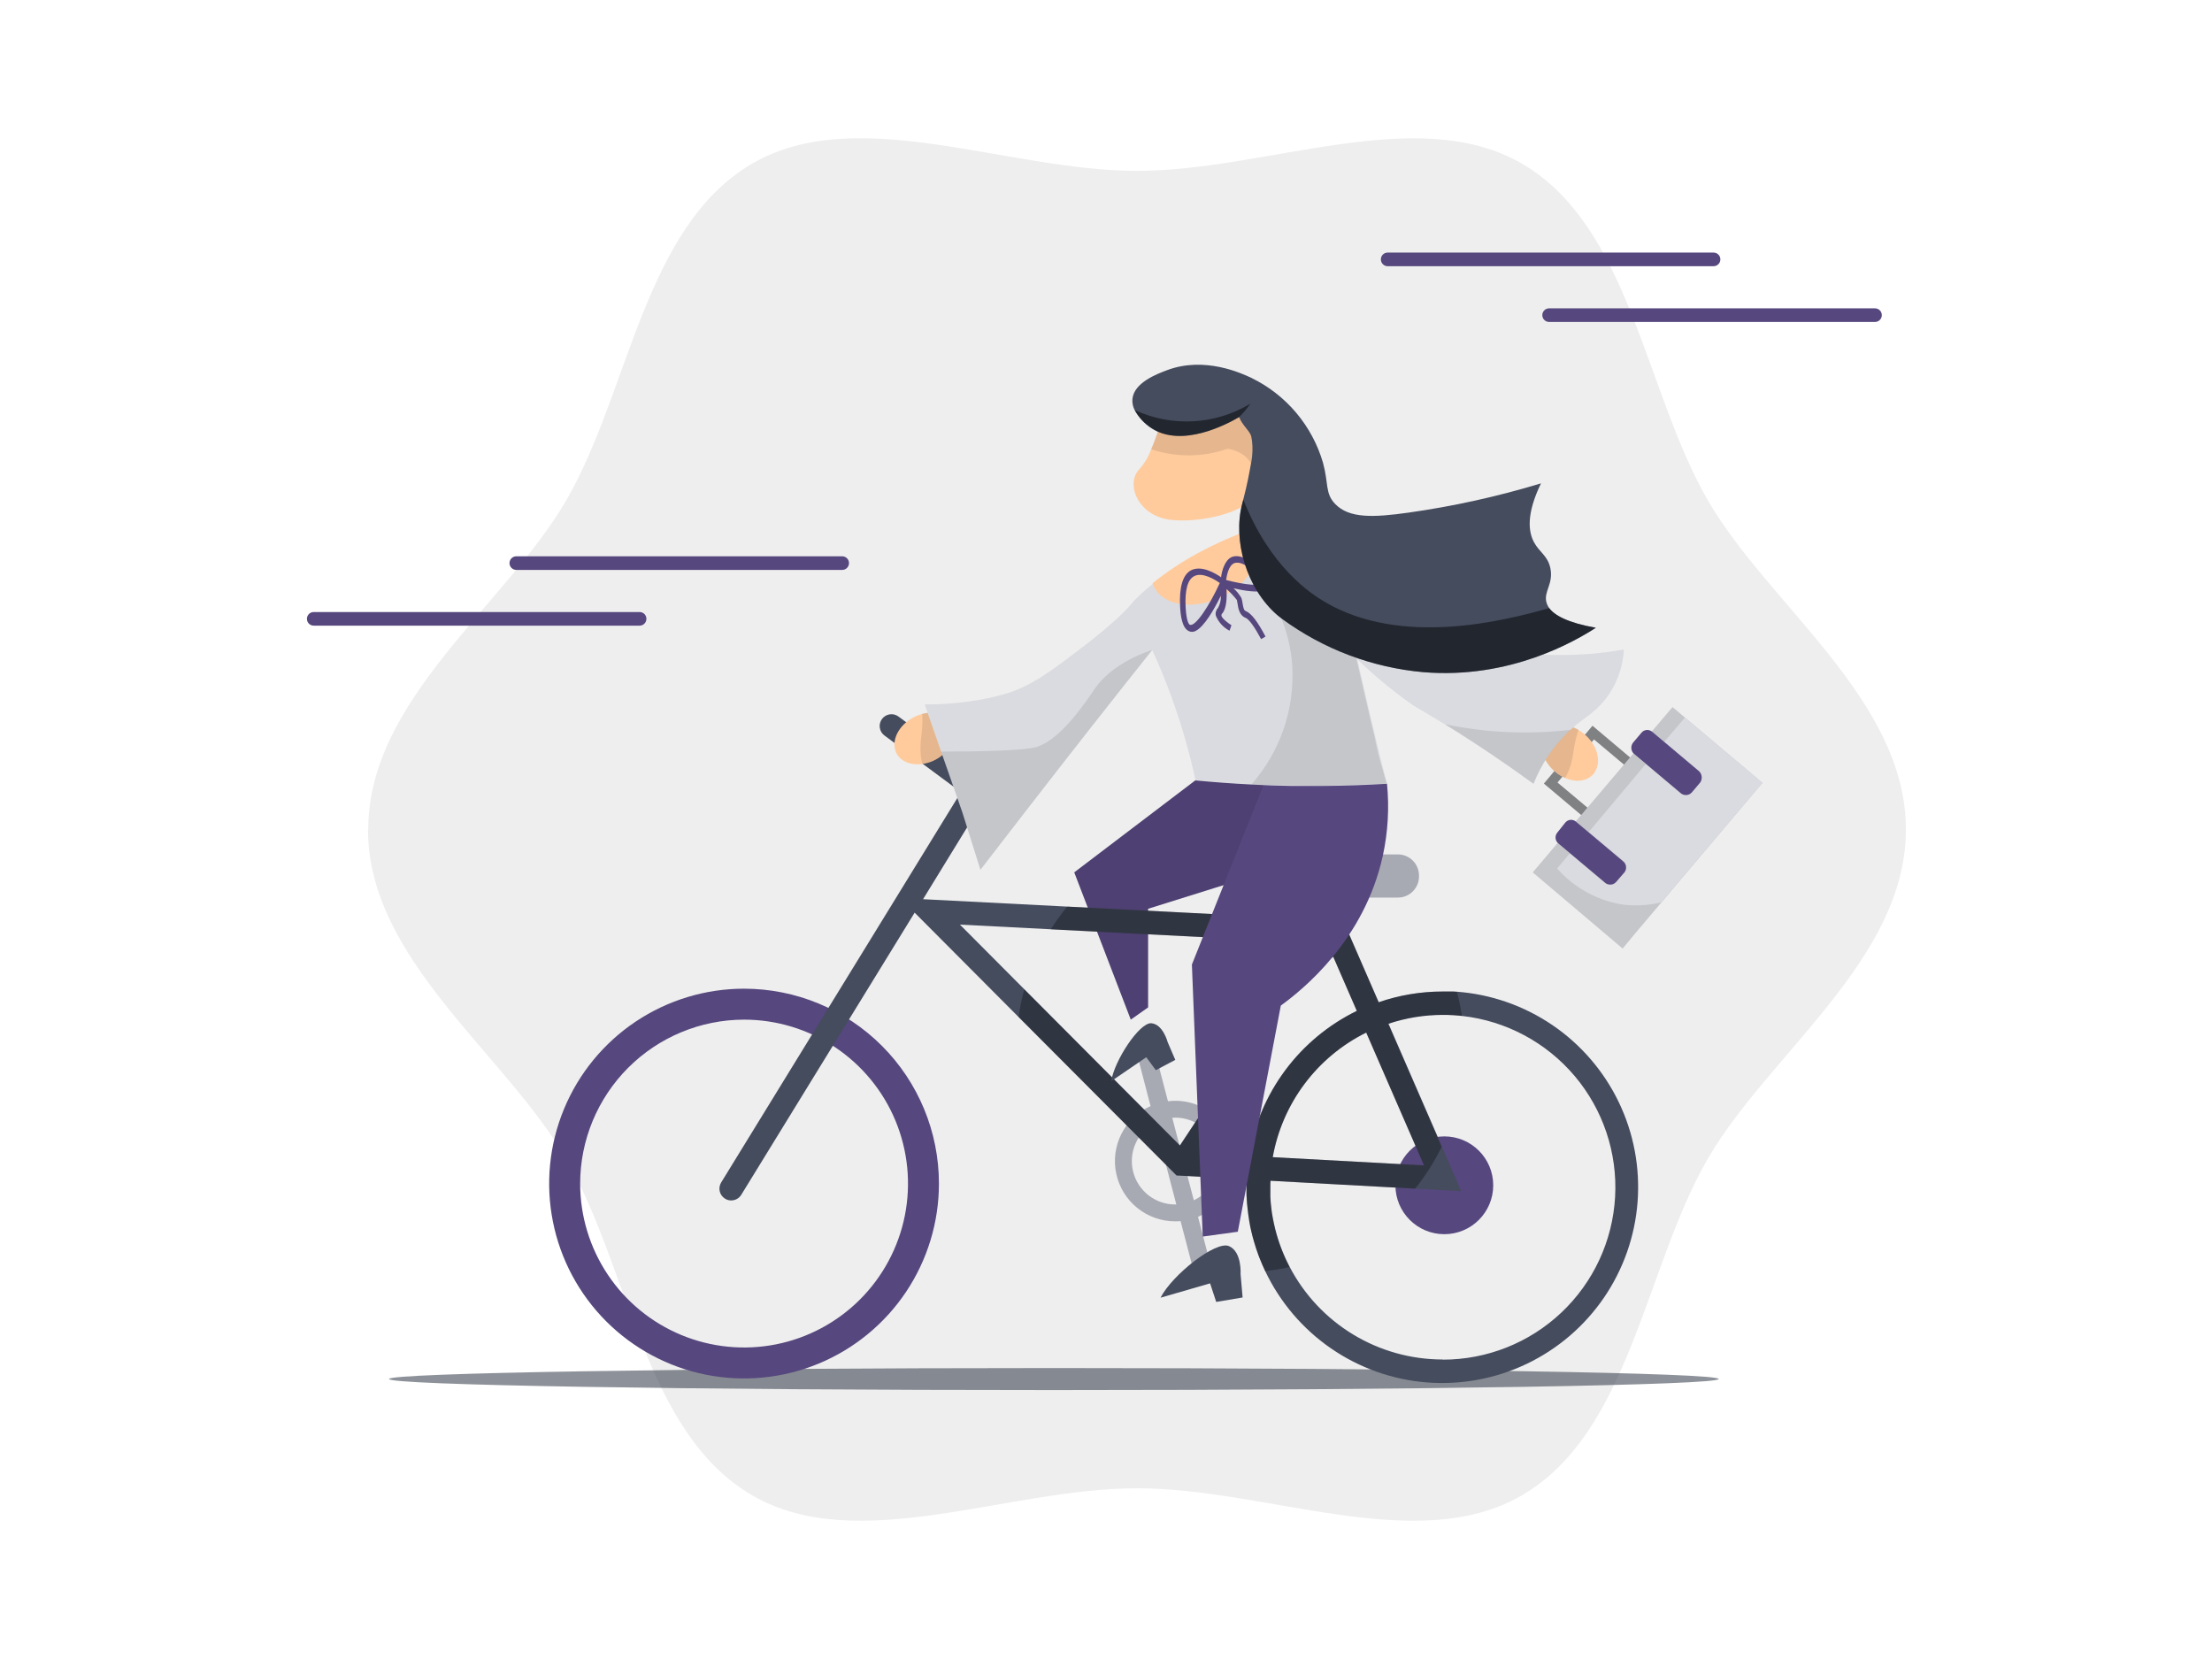 <svg xmlns="http://www.w3.org/2000/svg" width="800" height="600" fill="none" viewBox="0 0 800 600">
    <path d="M133.091 300.004C133.091 347.034 182.83 381.151 204.76 419.13C227.554 458.331 232.915 518.205 272.151 540.861C310.13 562.848 364.204 538.255 411.234 538.255C458.264 538.255 512.338 562.848 550.317 540.861C589.518 518.205 594.914 458.319 617.616 419.13C639.604 381.151 689.297 347.034 689.297 300.004C689.297 252.975 639.569 218.847 617.616 180.868C594.961 141.666 589.495 81.793 550.317 59.114C512.269 37.207 458.218 61.788 411.188 61.788C364.158 61.788 310.084 37.149 272.151 59.114C232.95 81.793 227.554 141.678 204.84 180.868C182.876 218.847 133.172 252.963 133.172 300.004" fill="black" opacity="0.07"/>
    <path d="M432.334 282.214L388.521 315.5L408.963 368.756L415.223 364.34V328.667L453.883 316.561C455.935 312.272 457.976 307.487 459.867 302.253C462.488 294.948 464.554 287.455 466.046 279.839L432.334 282.214Z" fill="#56477e" style="fill: #56477e; fill: #56477e;"/>
    <path d="M432.334 282.214L388.521 315.5L408.963 368.756L415.223 364.34V328.667L453.883 316.561C455.935 312.272 457.976 307.487 459.867 302.253C462.488 294.948 464.554 287.455 466.046 279.839L432.334 282.214Z" fill="black" opacity="0.1"/>
    <path d="M619.738 91.351H501.87C500.514 91.351 499.414 92.45 499.414 93.806V93.818C499.414 95.174 500.514 96.274 501.87 96.274H619.738C621.095 96.274 622.194 95.174 622.194 93.818V93.806C622.194 92.45 621.095 91.351 619.738 91.351Z" fill="#56477e" style="fill: #56477e; fill: #56477e;"/>
    <path d="M678.124 111.516H560.256C558.899 111.516 557.8 112.616 557.8 113.972V113.984C557.8 115.34 558.899 116.439 560.256 116.439H678.124C679.48 116.439 680.58 115.34 680.58 113.984V113.972C680.58 112.616 679.48 111.516 678.124 111.516Z" fill="#56477e" style="fill: #56477e; fill: #56477e;"/>
    <path d="M304.596 201.195H186.727C185.371 201.195 184.271 202.294 184.271 203.65V203.662C184.271 205.018 185.371 206.118 186.727 206.118H304.596C305.952 206.118 307.052 205.018 307.052 203.662V203.65C307.052 202.294 305.952 201.195 304.596 201.195Z" fill="#56477e" style="fill: #56477e; fill: #56477e;"/>
    <path d="M231.324 221.348H113.456C112.1 221.348 111 222.448 111 223.804V223.816C111 225.172 112.1 226.272 113.456 226.272H231.324C232.681 226.272 233.78 225.172 233.78 223.816V223.804C233.78 222.448 232.681 221.348 231.324 221.348Z" fill="#56477e" style="fill: #56477e; fill: #56477e;"/>
    <path d="M578.081 300.004L558.377 283.39L575.948 262.487L595.653 279.101L578.081 300.004ZM563.277 283.009L577.701 295.104L590.902 279.516L576.479 267.41L563.277 283.009Z" fill="#DADBE0"/>
    <path d="M578.081 300.004L558.377 283.39L575.948 262.487L595.653 279.101L578.081 300.004ZM563.277 283.009L577.701 295.104L590.902 279.516L576.479 267.41L563.277 283.009Z" fill="black" opacity="0.1"/>
    <path d="M578.081 300.004L558.377 283.39L575.948 262.487L595.653 279.101L578.081 300.004ZM563.277 283.009L577.701 295.104L590.902 279.516L576.479 267.41L563.277 283.009Z" fill="black" opacity="0.35"/>
    <path d="M637.414 283.125L609.385 259.512L604.888 255.73L597.371 264.585L601.867 268.367L614.435 278.951C615.003 279.437 615.361 280.124 615.432 280.869C615.503 281.613 615.282 282.356 614.815 282.94L611.794 286.515C611.309 287.083 610.621 287.44 609.877 287.511C609.132 287.582 608.39 287.361 607.805 286.895L595.238 276.311L590.741 272.529L587.916 275.838L572.455 294.067L569.838 297.099L574.334 300.881L586.89 311.453C587.461 311.937 587.821 312.625 587.892 313.371C587.963 314.116 587.74 314.859 587.271 315.443L584.285 318.902C583.797 319.471 583.107 319.829 582.361 319.9C581.615 319.971 580.87 319.749 580.284 319.282L567.901 308.582L563.404 304.801L554.342 315.512L586.844 343.045L591.018 338.018L637.414 283.125Z" fill="#DADBE0"/>
    <path d="M637.414 283.125L609.385 259.512L604.888 255.73L597.371 264.585L601.867 268.367L614.435 278.951C615.003 279.437 615.361 280.124 615.432 280.869C615.503 281.613 615.282 282.356 614.815 282.94L611.794 286.515C611.309 287.083 610.621 287.44 609.877 287.511C609.132 287.582 608.39 287.361 607.805 286.895L595.238 276.311L590.741 272.529L587.916 275.838L572.455 294.067L569.838 297.099L574.334 300.881L586.89 311.453C587.461 311.937 587.821 312.625 587.892 313.371C587.963 314.116 587.74 314.859 587.271 315.443L584.285 318.902C583.797 319.471 583.107 319.829 582.361 319.9C581.615 319.971 580.87 319.749 580.284 319.282L567.901 308.582L563.404 304.801L554.342 315.512L586.844 343.045L591.018 338.018L637.414 283.125Z" fill="black" opacity="0.1"/>
    <path d="M637.413 283.125L609.384 259.512L601.844 268.355L614.411 278.94C614.98 279.425 615.337 280.113 615.408 280.857C615.479 281.602 615.258 282.344 614.792 282.929L611.771 286.503C611.285 287.072 610.598 287.429 609.853 287.5C609.109 287.571 608.366 287.35 607.782 286.884L595.214 276.299L592.563 279.481L577.251 297.733L574.599 300.915L587.167 311.488C587.736 311.976 588.094 312.665 588.165 313.412C588.236 314.158 588.014 314.903 587.547 315.489L584.526 319.052C584.042 319.623 583.354 319.982 582.609 320.053C581.864 320.124 581.12 319.901 580.537 319.432L567.854 308.536L563.139 314.082C569.198 320.962 577.436 325.554 586.475 327.088C591.253 327.742 596.111 327.488 600.795 326.338L637.413 283.125Z" fill="#DADBE0"/>
    <path d="M586.993 311.476L574.426 300.904L569.929 297.122C569.653 296.892 569.333 296.72 568.988 296.616C568.644 296.512 568.282 296.478 567.925 296.515C567.567 296.553 567.22 296.661 566.905 296.835C566.59 297.008 566.313 297.243 566.09 297.525L563.219 301.123C562.767 301.671 562.542 302.372 562.589 303.081C562.636 303.79 562.952 304.455 563.473 304.939L567.969 308.721L580.537 319.305C581.122 319.773 581.866 319.994 582.611 319.921C583.356 319.847 584.044 319.486 584.526 318.913L587.57 315.408C587.991 314.802 588.166 314.059 588.059 313.328C587.952 312.598 587.571 311.936 586.993 311.476Z" fill="#56477e" style="fill: #56477e; fill: #56477e;"/>
    <path d="M614.55 278.974L601.982 268.39L597.486 264.62C597.208 264.39 596.887 264.217 596.542 264.113C596.196 264.009 595.834 263.974 595.475 264.012C595.117 264.05 594.769 264.158 594.453 264.332C594.137 264.506 593.859 264.741 593.635 265.023L590.614 268.597C590.168 269.176 589.946 269.897 589.991 270.626C590.035 271.355 590.343 272.044 590.856 272.564L595.353 276.334L607.92 286.918C608.503 287.387 609.247 287.61 609.992 287.539C610.737 287.468 611.425 287.109 611.909 286.538L614.93 282.963C615.329 282.354 615.509 281.627 615.44 280.902C615.371 280.177 615.057 279.497 614.55 278.974Z" fill="#56477e" style="fill: #56477e; fill: #56477e;"/>
    <path d="M140.689 498.731C140.689 500.945 248.331 502.743 381.131 502.743C513.93 502.743 621.583 500.945 621.583 498.731C621.583 496.517 513.942 494.776 381.154 494.776C248.366 494.776 140.689 496.563 140.689 498.731Z" fill="#1D2535" opacity="0.5"/>
    <path d="M446.861 419.914C446.855 414.133 444.556 408.591 440.468 404.504C436.381 400.416 430.839 398.117 425.058 398.111C424.172 398.116 423.286 398.173 422.406 398.284L417.795 380.62C417.687 380.207 417.499 379.819 417.242 379.478C416.984 379.137 416.662 378.851 416.294 378.634C415.926 378.418 415.518 378.276 415.095 378.218C414.672 378.159 414.242 378.184 413.828 378.291C413.415 378.399 413.027 378.587 412.686 378.844C412.345 379.102 412.059 379.424 411.842 379.792C411.626 380.16 411.485 380.568 411.426 380.991C411.367 381.414 411.392 381.844 411.499 382.258L416.111 400.036C411.557 402.075 407.841 405.615 405.583 410.064C403.326 414.513 402.663 419.603 403.706 424.482C404.75 429.361 407.436 433.734 411.316 436.871C415.196 440.008 420.034 441.718 425.024 441.716C425.681 441.716 426.327 441.716 426.972 441.624L432.161 461.478C432.34 462.174 432.745 462.791 433.313 463.231C433.88 463.672 434.578 463.911 435.297 463.911C435.577 463.91 435.855 463.875 436.127 463.807C436.958 463.585 437.666 463.044 438.099 462.3C438.531 461.557 438.651 460.673 438.433 459.841L433.279 440.079C437.288 438.444 440.719 435.654 443.138 432.063C445.556 428.472 446.852 424.243 446.861 419.914ZM425.058 435.617C421.55 435.623 418.14 434.454 415.375 432.295C412.609 430.136 410.647 427.112 409.801 423.707C408.955 420.302 409.275 416.712 410.71 413.51C412.144 410.308 414.61 407.679 417.714 406.043L425.427 435.594L425.058 435.617ZM431.757 434.095L423.963 404.268C424.332 404.268 424.689 404.21 425.058 404.21C428.625 404.209 432.085 405.422 434.87 407.651C437.654 409.879 439.596 412.99 440.376 416.47C441.156 419.95 440.728 423.592 439.161 426.796C437.594 430 434.983 432.574 431.757 434.095Z" fill="#A7AAB3"/>
    <path d="M522.358 446.363C532.127 446.363 540.045 438.444 540.045 428.676C540.045 418.908 532.127 410.99 522.358 410.99C512.59 410.99 504.672 418.908 504.672 428.676C504.672 438.444 512.59 446.363 522.358 446.363Z" fill="#56477e" style="fill: #56477e; fill: #56477e;"/>
    <path d="M269.096 368.768C280.822 368.765 292.285 372.241 302.036 378.754C311.787 385.267 319.388 394.525 323.877 405.358C328.366 416.191 329.542 428.112 327.255 439.613C324.969 451.114 319.323 461.679 311.033 469.971C302.742 478.263 292.178 483.911 280.677 486.2C269.177 488.488 257.256 487.315 246.422 482.828C235.588 478.341 226.328 470.742 219.813 460.992C213.299 451.243 209.821 439.78 209.821 428.054C209.839 412.338 216.09 397.27 227.202 386.156C238.314 375.042 253.38 368.789 269.096 368.768ZM269.096 357.572C255.156 357.572 241.529 361.706 229.938 369.451C218.348 377.195 209.314 388.203 203.979 401.082C198.645 413.96 197.249 428.132 199.969 441.804C202.688 455.476 209.401 468.034 219.258 477.891C229.115 487.748 241.673 494.461 255.345 497.181C269.017 499.9 283.189 498.504 296.068 493.17C308.946 487.835 319.954 478.801 327.699 467.211C335.443 455.62 339.577 441.993 339.577 428.054C339.577 409.361 332.151 391.434 318.933 378.216C305.716 364.998 287.788 357.572 269.096 357.572Z" fill="#56477e" style="fill: #56477e; fill: #56477e;"/>
    <path d="M458.818 360.501C456.804 365.32 454.779 370.14 452.742 374.959L464.779 356.8L458.818 360.501ZM458.818 360.501C456.804 365.32 454.779 370.14 452.742 374.959L464.779 356.8L458.818 360.501ZM526.901 358.679L525.61 358.598H524.814C524.434 358.598 524.053 358.598 523.661 358.598H521.678C513.83 358.601 506.037 359.91 498.619 362.472L487.815 337.649L490.663 333.348L488.484 333.233L493.788 313.725C493.919 313.244 493.965 312.745 493.926 312.249C493.848 311.379 493.506 310.553 492.946 309.883C492.385 309.214 491.633 308.731 490.79 308.502C489.897 308.257 488.949 308.314 488.092 308.663L487.688 308.848L487.354 309.044C487.268 309.094 487.187 309.151 487.112 309.217C487.015 309.273 486.925 309.343 486.847 309.424C486.727 309.527 486.615 309.639 486.512 309.758C486.291 309.999 486.101 310.266 485.947 310.554C485.863 310.702 485.79 310.856 485.728 311.015C485.666 311.174 485.612 311.335 485.567 311.499L479.768 332.703L385.973 327.883L333.836 325.208L358.936 284.278L324.946 259.143C324.036 258.47 322.897 258.186 321.778 258.354C320.659 258.522 319.652 259.127 318.98 260.036C318.307 260.946 318.023 262.086 318.191 263.205C318.358 264.324 318.963 265.33 319.873 266.003L347.544 286.491L260.818 427.662C260.525 428.138 260.329 428.668 260.241 429.221C260.153 429.773 260.175 430.338 260.306 430.882C260.437 431.426 260.673 431.939 261.003 432.391C261.332 432.844 261.747 433.227 262.224 433.519C262.886 433.938 263.655 434.158 264.438 434.153C265.169 434.156 265.887 433.971 266.526 433.615C267.164 433.26 267.7 432.746 268.082 432.124L330.792 330.074L368.344 367.776L421.888 421.482L425.497 425.113L429.556 425.333L450.874 426.486C450.874 427.419 450.805 428.353 450.805 429.299C450.805 429.979 450.805 430.659 450.805 431.328C450.805 431.997 450.805 432.596 450.886 433.23C450.966 433.865 450.886 434.383 450.989 434.925C450.989 435.294 451.047 435.652 451.093 436.009C451.139 436.367 451.162 436.747 451.208 437.162C451.217 437.317 451.236 437.471 451.266 437.623C451.324 438.2 451.381 438.776 451.474 439.364C451.566 439.952 451.67 440.621 451.762 441.255C451.759 441.286 451.759 441.317 451.762 441.347C451.866 441.958 451.969 442.569 452.096 443.181C452.096 443.181 452.096 443.238 452.096 443.273L452.511 445.164C452.65 445.798 452.811 446.432 452.972 447.066C453.134 447.7 453.307 448.311 453.491 448.934C453.968 450.594 454.498 452.22 455.082 453.811C455.221 454.203 455.371 454.595 455.52 454.964C456.155 456.578 456.846 458.169 457.584 459.726C462.929 470.979 471.146 480.624 481.407 487.689C491.668 494.754 503.61 498.99 516.029 499.968C528.449 500.946 540.907 498.633 552.147 493.261C563.388 487.89 573.013 479.65 580.054 469.372C587.094 459.094 591.301 447.142 592.25 434.72C593.198 422.299 590.855 409.846 585.457 398.619C580.058 387.391 571.796 377.785 561.501 370.769C551.207 363.753 539.244 359.575 526.82 358.656L526.901 358.679ZM515.014 421.482L460.305 418.507C462.021 408.875 465.974 399.78 471.845 391.954C477.717 384.129 485.343 377.79 494.111 373.449L515.014 421.482ZM451.704 418.023L435.032 417.112C440.935 403.069 446.835 389.018 452.73 374.959L449.79 379.456L426.731 414.276L370.454 357.78L347.176 334.397L380.012 336.081L475.294 340.981L464.779 356.8L482.177 345.996L490.709 365.597C480.492 370.584 471.619 377.946 464.832 387.067C458.046 396.189 453.544 406.804 451.704 418.023ZM521.678 491.675C510.299 491.666 499.139 488.546 489.405 482.652C479.671 476.759 471.733 468.317 466.451 458.238C466.162 457.697 465.897 457.155 465.632 456.601C465.171 455.679 464.744 454.733 464.341 453.788C464.305 453.717 464.274 453.644 464.248 453.569C464.087 453.211 463.937 452.854 463.799 452.485C463.66 452.116 463.476 451.678 463.326 451.263C463.176 450.848 462.946 450.294 462.796 449.81C462.646 449.326 462.392 448.657 462.208 448.046C462.023 447.435 461.839 446.893 461.677 446.271C461.516 445.648 461.355 445.118 461.216 444.53C461.078 443.942 460.859 443.065 460.709 442.327C460.594 441.82 460.49 441.301 460.398 440.794C460.271 440.171 460.155 439.549 460.063 438.926C459.971 438.303 459.89 437.681 459.81 437.047C459.729 436.413 459.694 436.032 459.648 435.525C459.602 435.018 459.567 434.695 459.533 434.268C459.533 434.187 459.533 434.107 459.533 434.026C459.533 433.622 459.475 433.219 459.452 432.815C459.429 432.412 459.452 431.916 459.452 431.455C459.452 430.751 459.452 430.048 459.452 429.345C459.452 428.642 459.452 427.777 459.51 427.039L511.889 429.898L528.458 430.798L521.54 414.771L502.17 370.255C508.514 368.129 515.16 367.046 521.851 367.05C522.923 367.05 523.984 367.05 525.056 367.13C525.587 367.13 526.117 367.188 526.624 367.234L527.777 367.326L528.861 367.442C544.69 369.225 559.236 377.001 569.513 389.172C579.79 401.343 585.018 416.986 584.124 432.89C583.23 448.794 576.282 463.753 564.705 474.695C553.129 485.638 537.804 491.734 521.874 491.732L521.678 491.675ZM452.742 374.959L464.779 356.8L458.829 360.501C456.808 365.32 454.779 370.14 452.742 374.959Z" fill="#454C5E"/>
    <path d="M505.559 309.009H473.691C469.469 309.009 466.047 312.431 466.047 316.653V316.976C466.047 321.198 469.469 324.62 473.691 324.62H505.559C509.781 324.62 513.203 321.198 513.203 316.976V316.653C513.203 312.431 509.781 309.009 505.559 309.009Z" fill="#A7AAB3"/>
    <path d="M526.9 358.679L525.609 358.598H524.813C524.433 358.598 524.052 358.598 523.66 358.598H521.677C513.829 358.601 506.036 359.91 498.618 362.473L487.814 337.649L490.662 333.348L488.483 333.233L493.787 313.725C493.918 313.245 493.965 312.745 493.925 312.249C492.046 310.981 490.086 309.782 488.091 308.663L487.688 308.848L487.353 309.044C487.267 309.094 487.186 309.152 487.111 309.217C487.014 309.274 486.925 309.343 486.846 309.424C486.726 309.527 486.614 309.639 486.512 309.759C486.29 309.999 486.1 310.266 485.947 310.554C485.862 310.702 485.789 310.856 485.728 311.015C485.665 311.174 485.611 311.335 485.566 311.5L479.767 332.703L385.972 327.883C383.821 330.505 381.83 333.254 380.011 336.116L475.293 341.016L464.778 356.8L482.176 345.997L490.708 365.597C480.491 370.584 471.618 377.946 464.831 387.067C458.045 396.189 453.543 406.804 451.703 418.023L435.031 417.112C440.935 403.069 446.834 389.018 452.729 374.959L449.789 379.456L426.73 414.276L370.453 357.78C369.547 361.068 368.854 364.411 368.378 367.788L421.887 421.482L425.496 425.114L429.555 425.333L450.873 426.486C450.873 427.419 450.804 428.353 450.804 429.299C450.804 429.979 450.804 430.659 450.804 431.328C450.804 431.997 450.804 432.596 450.885 433.23C450.965 433.865 450.885 434.383 450.988 434.925C450.988 435.294 451.046 435.652 451.092 436.009C451.138 436.367 451.161 436.747 451.208 437.162C451.216 437.317 451.235 437.471 451.265 437.623C451.323 438.2 451.38 438.776 451.473 439.364C451.565 439.952 451.669 440.621 451.761 441.255C451.758 441.286 451.758 441.317 451.761 441.347C451.865 441.959 451.969 442.57 452.095 443.181C452.095 443.181 452.095 443.238 452.095 443.273L452.51 445.164C452.649 445.798 452.81 446.432 452.972 447.066C453.133 447.7 453.306 448.311 453.49 448.934C453.967 450.594 454.497 452.22 455.082 453.811C455.22 454.203 455.37 454.595 455.52 454.964C456.154 456.578 456.846 458.169 457.583 459.726C460.538 459.395 463.471 458.898 466.369 458.238C466.081 457.697 465.816 457.155 465.551 456.601C465.089 455.679 464.663 454.745 464.259 453.788C464.224 453.717 464.193 453.644 464.167 453.569C464.006 453.212 463.856 452.854 463.717 452.485C463.579 452.116 463.394 451.678 463.245 451.263C463.095 450.848 462.864 450.295 462.714 449.81C462.564 449.326 462.311 448.657 462.126 448.046C461.942 447.435 461.757 446.893 461.596 446.271C461.434 445.648 461.273 445.118 461.135 444.53C460.996 443.942 460.777 443.065 460.627 442.327C460.512 441.82 460.408 441.313 460.316 440.794C460.201 440.183 460.074 439.56 459.982 438.926C459.889 438.292 459.809 437.681 459.728 437.047C459.647 436.413 459.613 436.032 459.567 435.525C459.52 435.018 459.486 434.683 459.451 434.268C459.451 434.187 459.451 434.107 459.451 434.026C459.451 433.623 459.394 433.219 459.371 432.815C459.348 432.412 459.371 431.905 459.371 431.455C459.371 430.752 459.371 430.048 459.371 429.345C459.371 428.642 459.371 427.777 459.428 427.039L511.808 429.898C515.558 425.229 518.776 420.155 521.401 414.771L502.031 370.255C508.374 368.129 515.021 367.046 521.712 367.05C522.784 367.05 523.845 367.05 524.917 367.13C525.447 367.13 525.978 367.188 526.485 367.234L527.638 367.327L528.722 367.442C528.289 364.487 527.68 361.561 526.9 358.679ZM515.013 421.482L460.304 418.507C462.02 408.875 465.973 399.78 471.844 391.955C477.716 384.129 485.342 377.79 494.11 373.449L515.013 421.482Z" fill="black" opacity="0.3"/>
    <path d="M459.97 276.461C450.332 300.588 440.697 324.716 431.065 348.844C432.38 381.635 433.687 414.425 434.986 447.216L447.668 445.475C452.857 418.219 458.041 390.955 463.222 363.683C471.293 357.826 493.407 340.012 500.117 309.493C501.972 300.939 502.482 292.147 501.627 283.436L459.97 276.461Z" fill="#56477e" style="fill: #56477e; fill: #56477e;"/>
    <path d="M486.789 208.066C486.014 209.913 485.348 211.803 484.794 213.727C485.427 213.08 485.894 212.289 486.154 211.421C486.42 210.315 486.593 209.208 486.789 208.066Z" fill="black" opacity="0.1"/>
    <path d="M337.26 275.285C336.087 275.782 334.855 276.123 333.593 276.299C329.097 276.933 325.108 275.146 323.862 271.595C322.306 267.041 325.707 261.357 331.518 258.912C332.162 258.636 332.825 258.405 333.501 258.221C338.62 256.826 343.509 258.578 344.904 262.59C346.472 267.052 343.048 272.748 337.26 275.285Z" fill="#FFCB9D" style="fill: #FFCB9D; fill: #FFCB9D;"/>
    <path d="M337.259 275.285C336.087 275.782 334.854 276.123 333.593 276.299C333.454 275.803 333.374 275.365 333.27 274.904C332.117 268.816 333.881 265.807 333.558 259.051C333.556 258.758 333.537 258.465 333.501 258.174C338.62 256.779 343.508 258.532 344.904 262.544C346.472 267.052 343.047 272.748 337.259 275.285Z" fill="black" opacity="0.1"/>
    <path d="M501.673 283.459C494.317 283.897 486.569 284.186 478.464 284.243C474.717 284.243 470.854 284.243 466.934 284.243C462.161 284.151 457.411 284.013 452.706 283.736C445.627 283.39 438.871 282.871 432.379 282.26C431.469 277.96 430.362 273.498 429.082 268.909C425.875 257.335 421.742 246.038 416.722 235.127C401.58 254.097 386.468 273.325 371.387 292.81C365.761 300.066 360.161 307.318 354.588 314.566C352.428 307.649 350.261 300.762 348.086 293.905L345.238 285.731C343.624 281.119 342.002 276.484 340.372 271.826L334.423 254.762C339.971 254.799 345.513 254.414 351.003 253.609C355.133 253.031 359.22 252.175 363.236 251.049C373.117 248.132 379.827 242.978 393.282 232.682C393.282 232.682 404.12 224.369 408.87 218.754C409.572 217.814 410.368 216.949 411.245 216.172C411.707 215.78 412.145 215.307 412.641 214.823C413.863 213.67 415.177 212.574 416.434 211.548C421.529 207.519 426.956 203.928 432.656 200.814C437.052 198.407 441.578 196.247 446.215 194.346C447.772 193.712 449.42 193.043 451.092 192.455C453.817 191.321 456.623 190.392 459.486 189.676C462.307 189.303 465.167 189.358 467.972 189.838H468.145C469.298 190.034 479.997 198.324 480.401 198.543C480.977 198.969 482.003 202.14 483.318 207.017C485.359 214.604 488.091 226.318 490.858 238.32C493.164 248.374 495.47 258.636 497.488 266.81C498.583 271.422 499.54 275.411 500.324 278.34C500.751 280.046 501.189 281.753 501.673 283.459Z" fill="#DADBE0"/>
    <path d="M501.593 283.448L478.441 284.162L452.603 283.713C462.975 271.91 468.281 256.497 467.372 240.811C465.562 214.292 446.054 199.615 443.264 197.678L445.892 194.427C447.46 193.792 449.098 193.135 450.793 192.536C453.504 191.386 456.303 190.457 459.163 189.757C461.985 189.401 464.843 189.456 467.649 189.918L467.822 189.976C470.139 190.399 472.393 191.112 474.532 192.098L474.452 192.328L473.472 194.081L471.304 197.724L480.113 198.6C482.315 200.238 491.354 242.655 497.2 266.868C497.944 270.758 498.89 274.606 500.036 278.398C500.613 280.519 501.166 282.191 501.593 283.448Z" fill="black" opacity="0.1"/>
    <path d="M453.894 194.899C457.146 201.817 451.589 211.283 441.465 216.033C431.342 220.784 420.55 218.985 417.253 212.067C417.072 211.699 416.933 211.313 416.838 210.914C421.932 206.841 427.376 203.226 433.106 200.111C439.043 196.887 445.209 194.105 451.554 191.786C452.542 192.65 453.339 193.71 453.894 194.899Z" fill="#FFCB9D" style="fill: #FFCB9D; fill: #FFCB9D;"/>
    <path d="M450.55 221.003C449.881 220.784 449.674 219.919 449.397 218.201C449.316 217.552 449.178 216.911 448.982 216.287C448.222 214.963 447.252 213.772 446.111 212.759C450.158 213.693 455.277 214.511 457.641 213.393C457.944 213.261 458.216 213.064 458.437 212.818C458.657 212.571 458.823 212.279 458.921 211.963C459.497 209.761 457.03 207.225 455.127 205.495C451.161 201.736 447.887 200.457 445.454 201.471C443.021 202.486 441.845 206.51 441.626 208.77C439.32 207.178 434.443 204.377 430.754 206.256C427.813 207.824 426.453 212.182 426.799 219.285C426.96 222.559 427.479 227.056 429.912 228.232C430.285 228.422 430.698 228.521 431.117 228.521C431.536 228.521 431.948 228.422 432.322 228.232C435.561 226.698 439.239 220.161 441.545 215.457C441.613 217.005 441.25 218.542 440.496 219.896C440.144 220.259 439.89 220.705 439.757 221.193C439.624 221.681 439.616 222.194 439.735 222.686C440.686 225.024 442.44 226.945 444.681 228.105L445.362 226.133C442.283 224.058 441.764 222.974 441.764 222.674C441.739 222.526 441.751 222.373 441.8 222.23C441.848 222.087 441.931 221.959 442.041 221.856C443.701 220.034 443.736 215.618 443.586 213.036C444.968 214.225 446.224 215.554 447.333 217.002C447.432 217.409 447.509 217.82 447.564 218.235C447.794 219.85 448.21 222.559 450.423 223.424C451.692 223.862 453.778 226.791 456.096 231.137L457.687 230.215C454.816 224.784 452.556 221.798 450.55 221.003ZM446.33 203.708C448.117 202.959 450.711 204.158 454.044 207.167C456.995 209.888 456.926 210.799 456.949 210.81C456.499 212.09 450.308 211.594 443.436 209.761C443.724 207.985 444.301 204.63 446.33 203.696V203.708ZM430.304 225.937C430.177 225.937 429.082 225.176 428.793 219.527C428.505 213.381 429.508 209.634 431.849 208.401L432.022 208.308C434.916 206.902 439.309 209.542 441.153 210.856C437.395 219.066 432.264 226.871 430.304 225.937Z" fill="#56477e" style="fill: #56477e; fill: #56477e;"/>
    <path d="M562.781 279.424C563.763 280.232 564.864 280.886 566.044 281.361C570.195 283.194 574.495 282.514 576.663 279.435C579.441 275.423 577.62 269.059 572.581 265.185C572.048 264.75 571.477 264.364 570.875 264.032C566.263 261.287 561.109 261.726 558.711 265.185C556.036 269.047 557.812 275.481 562.781 279.424Z" fill="#FFCB9D" style="fill: #FFCB9D; fill: #FFCB9D;"/>
    <path d="M562.781 279.424C563.764 280.232 564.864 280.886 566.044 281.361L566.713 280.116C569.491 274.547 568.546 271.191 570.645 264.769C570.76 264.504 570.829 264.239 570.967 263.951C566.355 261.218 561.213 261.645 558.815 265.104C556.036 269.047 557.812 275.481 562.781 279.424Z" fill="black" opacity="0.1"/>
    <path d="M587.305 234.907C586.973 241.57 584.553 247.96 580.387 253.171C576.433 258.128 572.904 259.466 567.958 263.951L566.932 264.896C561.558 270.155 557.355 276.488 554.595 283.482C544.622 276.207 533.945 268.978 522.519 261.922L520.594 260.769C517.443 258.855 514.314 256.995 511.209 255.188C494.374 243.407 479.835 228.649 468.307 211.64C471.166 208.151 474.064 204.665 477 201.183C479.041 203.247 481.151 205.218 483.318 207.121C491.121 213.979 499.755 219.828 509.018 224.531C516.549 228.443 524.507 231.468 532.735 233.547C542.124 235.533 551.677 236.645 561.271 236.868C566.716 236.985 572.164 236.785 577.586 236.268C581.471 235.853 584.849 235.323 587.305 234.907Z" fill="#DADBE0"/>
    <path d="M425.059 383.318L422.314 376.931C422.314 376.931 420.631 370.416 416.388 370.071C412.145 369.725 403.071 383.445 401.884 391.032L414.566 382.361L418.025 387.042L425.059 383.318Z" fill="#454C5E"/>
    <path d="M449.409 469.249L448.671 460.821C448.671 460.821 449.213 452.67 444.451 450.663C439.689 448.657 423.974 461.04 419.72 469.33L437.648 464.142L439.862 470.863L449.409 469.249Z" fill="#454C5E"/>
    <path d="M423.917 188.062C434.293 188.996 445.685 185.848 450.354 182.562C451.168 182.077 451.843 181.39 452.314 180.568C452.833 179.53 453.248 178.458 453.686 177.328C454.286 175.757 454.806 174.156 455.243 172.532C456.471 168.351 457.312 164.067 457.756 159.734C457.756 159.388 457.86 158.315 457.987 157.093C458.333 151.582 458.471 147.166 458.494 143.972C458.252 144.445 456.995 146.544 455.842 146.382C454.689 146.221 453.537 143.419 453.744 139.464L430.385 139.822L420.827 148.481C420.827 148.481 420.561 149.818 419.985 151.939C419.018 155.533 417.801 159.054 416.342 162.478C415.386 165.112 413.947 167.544 412.099 169.649C406.876 174.941 411.545 186.967 423.917 188.062Z" fill="#FFCB9D" style="fill: #FFCB9D; fill: #FFCB9D;"/>
    <path d="M416.354 162.478C425.306 165.487 435.005 165.43 443.921 162.316C446.212 162.605 448.381 163.514 450.193 164.945C452.868 167.136 452.834 169.199 455.013 172.186L455.232 172.428C456.462 168.286 457.311 164.041 457.768 159.745C457.768 159.399 457.872 158.327 457.999 157.105C458.345 151.594 458.483 147.178 458.506 143.984C458.264 144.457 457.007 146.555 455.854 146.394C454.701 146.232 453.548 143.43 453.756 139.476L430.397 139.833L420.839 148.492C420.839 148.492 420.573 149.829 419.997 151.951C419.03 155.541 417.812 159.058 416.354 162.478Z" fill="black" opacity="0.1"/>
    <path d="M577.158 227.044C569.779 231.794 546.178 245.699 514.76 243.094C496.27 241.444 478.585 234.761 463.625 223.77C462.818 223.159 462.38 222.79 462.149 222.617C450.758 212.943 445.777 195.383 449.271 182.124C449.409 181.605 449.536 181.11 449.651 180.648C451.138 174.884 451.657 171.99 452.626 166.617C453.02 164.25 453.082 161.84 452.81 159.457C452.753 158.938 452.637 158.385 452.534 157.854C452.153 156.009 449.282 153.807 448.141 150.856C443.656 153.496 427.387 162.086 416.411 154.845C413.901 153.219 411.833 150.997 410.392 148.377C409.719 147.111 409.431 145.677 409.562 144.249C410.162 138.346 418.555 135.198 422.107 133.872C435.689 128.776 449.086 135.025 452.591 136.674C458.818 139.706 464.34 144.008 468.802 149.305C473.264 154.601 476.567 160.773 478.499 167.424C480.528 174.884 479.202 178.377 482.799 182.182C487.918 187.601 496.877 187.151 509.398 185.399C525.62 183.11 541.64 179.572 557.316 174.814C551.885 186.079 552.808 192.374 554.768 196.064C556.728 199.753 559.749 200.918 560.717 205.507C561.87 211.122 558.319 213.843 559.253 217.705C559.45 218.5 559.803 219.249 560.291 219.907C562.228 222.525 566.862 225.199 577.158 227.044Z" fill="#454C5E"/>
    <path d="M410.404 148.342C411.845 150.963 413.913 153.185 416.423 154.81C427.445 162.051 443.668 153.461 448.153 150.821C449.668 149.359 451.028 147.744 452.211 146.002C445.963 149.778 438.884 151.962 431.595 152.364C424.306 152.766 417.03 151.373 410.404 148.308V148.342Z" fill="black" opacity="0.5"/>
    <path d="M577.159 227.044C569.78 231.794 546.178 245.699 514.76 243.094C496.27 241.444 478.585 234.761 463.625 223.77C462.818 223.159 462.38 222.79 462.15 222.617C450.758 212.943 445.777 195.384 449.271 182.124C449.409 181.605 449.536 181.11 449.651 180.649C459.175 204.861 473.795 214.604 479.375 217.843C507.15 233.985 543.942 224.531 560.291 219.942C562.228 222.525 566.863 225.199 577.159 227.044Z" fill="black" opacity="0.5"/>
    <path d="M567.992 263.951L566.966 264.896C561.593 270.155 557.389 276.488 554.629 283.482C544.656 276.207 533.98 268.978 522.554 261.922C537.492 265.036 552.836 265.721 567.992 263.951Z" fill="black" opacity="0.1"/>
    <path d="M416.664 235.08C401.56 254.081 386.468 273.325 371.387 292.81C365.761 300.066 360.161 307.318 354.588 314.566C352.428 307.649 350.261 300.761 348.085 293.905L345.238 285.731C343.623 281.119 342.002 276.484 340.372 271.826C352.501 271.826 370.488 271.561 374.961 270.131C381.879 267.94 389.224 259.166 395.819 249.285C402.414 239.404 416.226 235.207 416.664 235.08Z" fill="black" opacity="0.1"/>
</svg>
